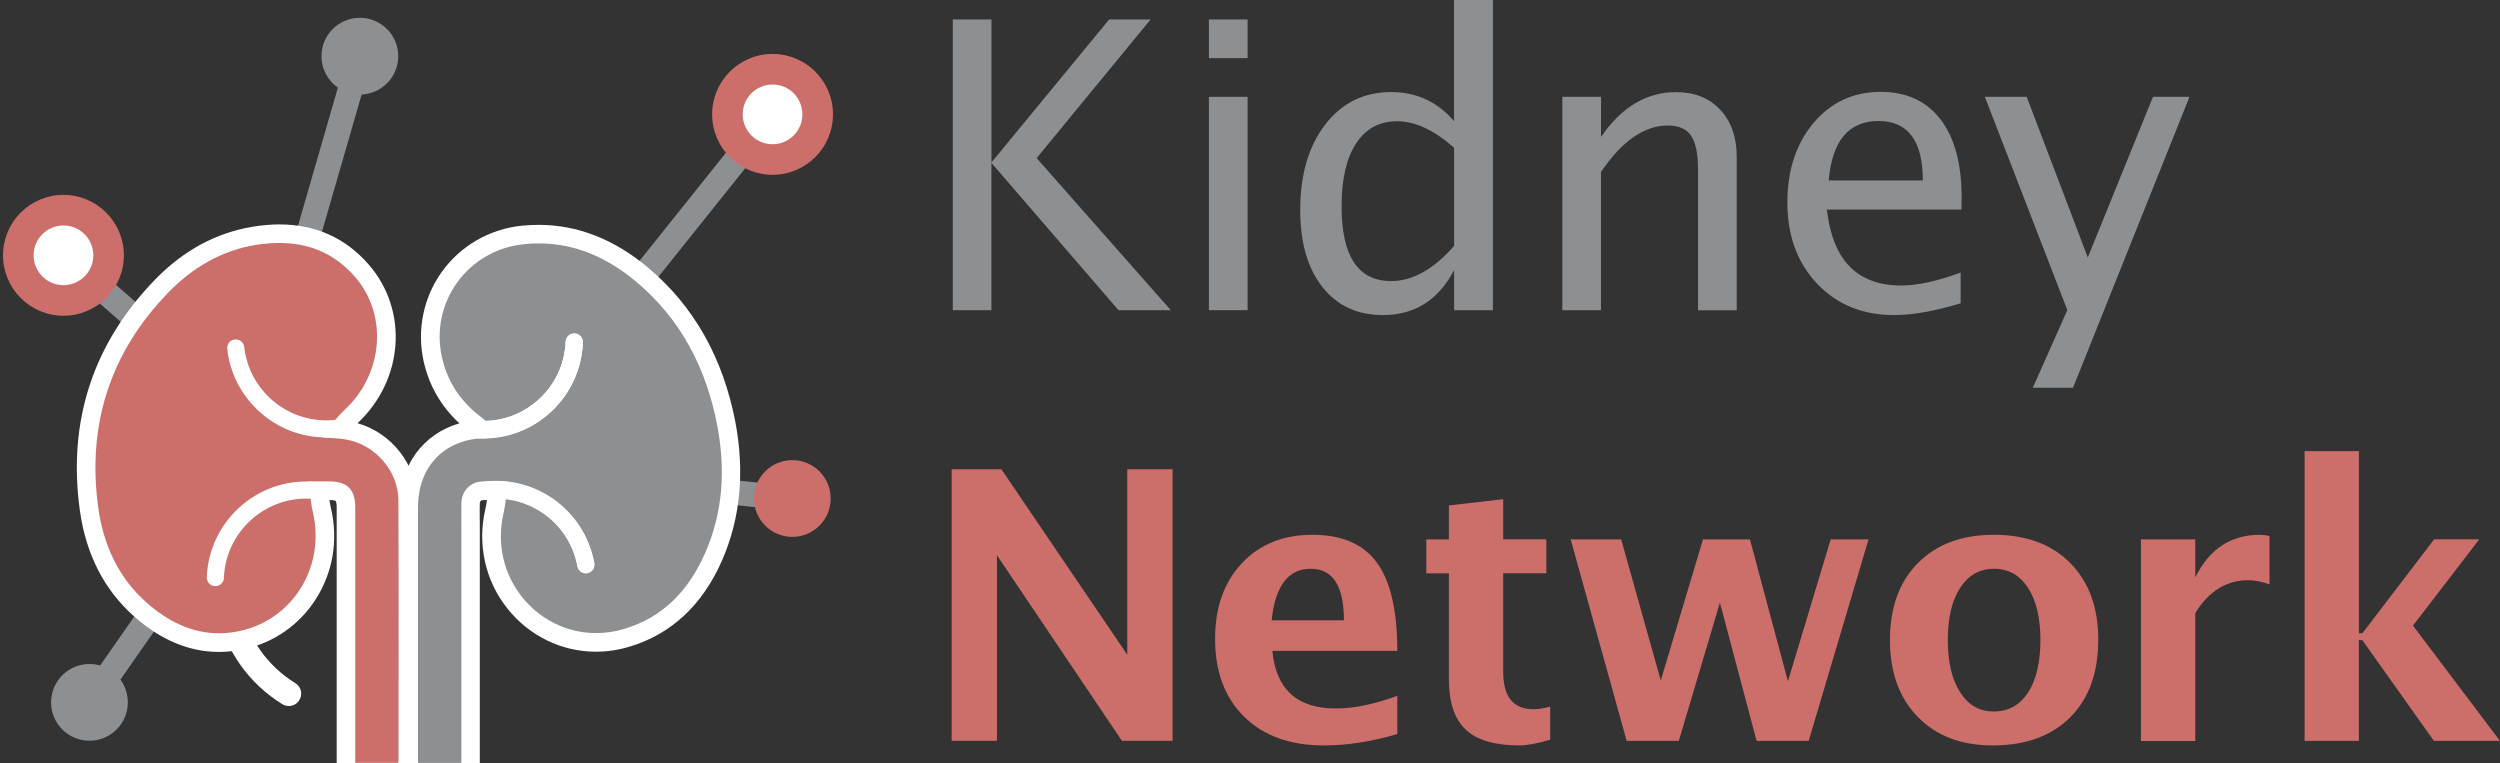 <?xml version="1.0" encoding="utf-8"?>
<!-- Generator: Adobe Illustrator 25.1.0, SVG Export Plug-In . SVG Version: 6.00 Build 0)  -->
<svg version="1.1" id="Layer_1" xmlns="http://www.w3.org/2000/svg" xmlns:xlink="http://www.w3.org/1999/xlink" x="0px" y="0px"
	 viewBox="0 0 404.6 123.48" style="enable-background:new 0 0 404.6 123.48;" xml:space="preserve">
<rect x="0" y="0" width="404.6" height="123.48" fill="#333333" stroke="none"/>
<style type="text/css">
	.st0{clip-path:url(#SVGID_2_);fill:none;stroke:#8D9092;stroke-width:4;stroke-miterlimit:10;}
	.st1{clip-path:url(#SVGID_2_);}
	.st2{fill:#8D9092;}
	.st3{fill:#CC6F6A;}
	.st4{clip-path:url(#SVGID_2_);fill:none;stroke:#FFFFFF;stroke-width:4;stroke-linecap:round;stroke-miterlimit:10;}
	.st5{clip-path:url(#SVGID_2_);fill:#CC6F6A;}
	.st6{clip-path:url(#SVGID_2_);fill:#FFFFFF;}
	.st7{clip-path:url(#SVGID_2_);fill:#8D9092;}
	.st8{clip-path:url(#SVGID_2_);fill:none;stroke:#FFFFFF;stroke-width:2.77;stroke-linecap:round;stroke-miterlimit:10;}
</style>
<g>
	<defs>
		<rect id="SVGID_1_" x="-31.77" y="-16.04" width="604.7" height="198.33"/>
	</defs>
	<clipPath id="SVGID_2_">
		<use xlink:href="#SVGID_1_"  style="overflow:visible;"/>
	</clipPath>
	<line class="st0" x1="58.24" y1="9.09" x2="46.74" y2="48.88"/>
	<line class="st0" x1="128.23" y1="80.68" x2="101.73" y2="77.99"/>
	<line class="st0" x1="125.02" y1="18.51" x2="100.73" y2="48.88"/>
	<line class="st0" x1="14.48" y1="113.67" x2="28.55" y2="93.51"/>
	<line class="st0" x1="10.26" y1="41.32" x2="27.57" y2="56.44"/>
	<g class="st1">
		<path class="st2" d="M154.2,50.2V3.15h6.26v23.14L179.5,3.15h6.71l-18.44,22.44l21.71,24.61h-8.46l-20.57-23.84V50.2H154.2z"/>
		<path class="st2" d="M195.65,9.41V3.15h6.26v6.26H195.65z M195.65,50.2V15.67h6.26V50.2H195.65z"/>
		<path class="st2" d="M235.33,50.2v-6.49c-2.54,4.85-6.38,7.28-11.51,7.28c-4.15,0-7.42-1.52-9.81-4.55
			c-2.38-3.03-3.58-7.17-3.58-12.43c0-5.74,1.35-10.36,4.05-13.86s6.26-5.25,10.67-5.25c4.09,0,7.48,1.57,10.17,4.7V0h6.29v50.2
			H235.33z M235.33,23.91c-3.24-2.86-6.32-4.29-9.22-4.29c-2.86,0-5.08,1.2-6.64,3.59c-1.57,2.4-2.35,5.79-2.35,10.17
			c0,8.07,2.67,12.11,8.01,12.11c3.48,0,6.88-1.9,10.2-5.69V23.91z"/>
		<path class="st2" d="M252.85,50.2V15.67h6.26v6.49c3.31-4.83,7.35-7.25,12.14-7.25c2.99,0,5.37,0.95,7.15,2.85
			c1.78,1.9,2.67,4.45,2.67,7.65v24.8h-6.26V27.43c0-2.56-0.38-4.39-1.13-5.48c-0.75-1.09-2-1.64-3.74-1.64
			c-3.84,0-7.45,2.51-10.84,7.53V50.2H252.85z"/>
		<path class="st2" d="M317.32,49.08c-4.2,1.27-7.79,1.91-10.78,1.91c-5.09,0-9.24-1.69-12.45-5.07c-3.21-3.38-4.82-7.76-4.82-13.15
			c0-5.23,1.42-9.53,4.24-12.88c2.83-3.35,6.45-5.02,10.86-5.02c4.17,0,7.4,1.48,9.68,4.45c2.28,2.97,3.42,7.18,3.42,12.65
			l-0.03,1.94h-21.78c0.91,8.2,4.93,12.3,12.05,12.3c2.61,0,5.81-0.7,9.6-2.1V49.08z M295.96,29.21h15.23
			c0-6.42-2.39-9.63-7.18-9.63C299.19,19.58,296.51,22.79,295.96,29.21z"/>
		<path class="st2" d="M328.99,62.75l5.59-12.56l-13.35-34.52H328l9.89,26l10.55-26h5.91L335.5,62.75H328.99z"/>
	</g>
	<g class="st1">
		<path class="st3" d="M154.02,119.9V75.95h8.05l20.37,30.02V75.95h7.33v43.94h-8.2l-20.22-30.02v30.02H154.02z"/>
		<path class="st3" d="M226.14,118.8c-4.18,1.23-8.14,1.84-11.88,1.84c-5.44,0-9.74-1.54-12.89-4.63s-4.72-7.3-4.72-12.65
			c0-5.05,1.44-9.11,4.32-12.19c2.88-3.08,6.69-4.62,11.42-4.62c4.77,0,8.25,1.5,10.45,4.51s3.3,7.77,3.3,14.28h-20.22
			c0.59,6.22,4.01,9.32,10.24,9.32c2.95,0,6.27-0.68,9.98-2.05V118.8z M205.8,100.39h11.7c0-5.56-1.79-8.34-5.37-8.34
			C208.49,92.04,206.38,94.83,205.8,100.39z"/>
		<path class="st3" d="M250.88,119.72c-2.1,0.61-3.75,0.92-4.96,0.92c-3.98,0-6.88-0.85-8.7-2.55c-1.82-1.7-2.73-4.41-2.73-8.14
			V92.79h-3.65v-5.49h3.65V81.8l8.79-1.01v6.5h6.98v5.49h-6.98v16c0,4,1.63,6,4.9,6c0.75,0,1.65-0.14,2.7-0.42V119.72z"/>
		<path class="st3" d="M263.26,119.9l-9.06-32.6h8.17l6.41,22.83l6.83-22.83h7.6l6.15,22.95l6.92-22.95h6.12l-9.68,32.6h-8.43
			l-5.94-22.36l-6.65,22.36H263.26z"/>
		<path class="st3" d="M322.5,120.64c-5.09,0-9.13-1.54-12.13-4.62c-3-3.08-4.5-7.22-4.5-12.43c0-5.27,1.51-9.42,4.53-12.47
			c3.02-3.05,7.12-4.57,12.31-4.57c5.21,0,9.32,1.53,12.34,4.57c3.02,3.05,4.53,7.19,4.53,12.41c0,5.34-1.51,9.53-4.54,12.56
			C332,119.12,327.82,120.64,322.5,120.64z M322.65,115.15c2.38,0,4.23-1.02,5.57-3.07c1.34-2.05,2-4.89,2-8.54
			c0-3.54-0.67-6.34-2-8.4c-1.34-2.06-3.17-3.09-5.51-3.09c-2.32,0-4.14,1.03-5.48,3.09c-1.34,2.06-2,4.88-2,8.46
			c0,3.54,0.66,6.35,1.99,8.43C318.54,114.11,320.35,115.15,322.65,115.15z"/>
		<path class="st3" d="M346.49,119.9v-32.6h8.79v6.15c2.28-4.59,5.74-6.89,10.39-6.89c0.55,0,1.1,0.06,1.63,0.18v7.84
			c-1.25-0.46-2.41-0.68-3.47-0.68c-3.5,0-6.35,1.77-8.55,5.32v20.7H346.49z"/>
		<path class="st3" d="M372.98,119.9V73.01h8.79v29.48h0.56l11.61-15.2h7.3l-10.72,13.96l14.07,18.65h-10.69l-11.58-16.3h-0.56v16.3
			H372.98z"/>
	</g>
	<path class="st4" d="M46.74,112.26c-10.02-6.18-13.14-19.31-6.96-29.32"/>
	<path class="st5" d="M134.81,18.51c0,5.4-4.38,9.78-9.78,9.78s-9.78-4.38-9.78-9.78s4.38-9.78,9.78-9.78S134.81,13.1,134.81,18.51"
		/>
	<path class="st5" d="M20.05,41.32c0,5.4-4.38,9.78-9.78,9.78c-5.4,0-9.78-4.38-9.78-9.78s4.38-9.78,9.78-9.78
		C15.66,31.54,20.05,35.92,20.05,41.32"/>
	<path class="st6" d="M15.1,41.32c0,2.67-2.16,4.83-4.83,4.83c-2.67,0-4.83-2.16-4.83-4.83c0-2.67,2.16-4.83,4.83-4.83
		C12.93,36.49,15.1,38.65,15.1,41.32"/>
	<path class="st6" d="M129.86,18.51c0,2.67-2.16,4.83-4.83,4.83c-2.67,0-4.83-2.16-4.83-4.83c0-2.67,2.16-4.83,4.83-4.83
		C127.69,13.67,129.86,15.84,129.86,18.51"/>
	<path class="st7" d="M64.45,9.09c0,3.43-2.78,6.21-6.21,6.21s-6.21-2.78-6.21-6.21c0-3.43,2.78-6.21,6.21-6.21
		S64.45,5.66,64.45,9.09"/>
	<path class="st7" d="M20.69,113.67c0,3.43-2.78,6.21-6.21,6.21s-6.21-2.78-6.21-6.21s2.78-6.21,6.21-6.21
		S20.69,110.24,20.69,113.67"/>
	<path class="st5" d="M134.44,80.68c0,3.43-2.78,6.21-6.21,6.21c-3.43,0-6.21-2.78-6.21-6.21s2.78-6.21,6.21-6.21
		C131.66,74.47,134.44,77.25,134.44,80.68"/>
	<path class="st5" d="M55.99,124.97l0-42.89c0-2.01-0.64-2.65-2.65-2.66l-1.71,0c0.12,1.11,0.23,2.16,0.46,3.15
		c1.11,4.72,0.32,9.53-2.23,13.54c-2.46,3.88-6.29,6.54-10.79,7.5c-1.23,0.26-2.46,0.39-3.65,0.39c-4.41,0-8.67-1.79-12.67-5.32
		c-4.61-4.07-7.41-9.56-8.34-16.32c-1.91-13.9,2.05-26.04,11.76-36.07c4.31-4.45,9.34-7.19,14.93-8.12
		c1.42-0.24,2.81-0.36,4.12-0.36c5.37,0,9.85,2,13.3,5.93c5.93,6.76,5.23,17.11-1.59,23.55c-0.7,0.66-1.34,1.4-1.99,2.17
		c0.44,0.04,0.89,0.09,1.34,0.17c5.51,0.97,9.69,5.83,9.71,11.31c0.05,10.22,0.04,20.61,0.03,30.66L66,123.17
		c0,0.21-0.04,0.38-0.06,0.48l-0.23,1.22l-1.26,0.09H55.99z"/>
	<path class="st6" d="M45.22,39.32c4.64,0,8.81,1.59,12.18,5.42c5.41,6.16,4.64,15.67-1.5,21.47c-1.39,1.31-2.55,2.87-3.81,4.32
		l0.25,0.28c1.23,0.1,2.47,0.11,3.67,0.32c4.7,0.83,8.45,5.07,8.47,9.83c0.06,14.07,0.02,28.14,0.02,42.21
		c0,0.07-0.02,0.14-0.05,0.29h-6.96v-1.26c0-13.38,0-26.75,0-40.13c0-2.85-1.31-4.15-4.15-4.16c-0.38,0-0.76,0-1.15,0
		c-0.67,0-1.39,0-2.24,0c0.23,1.73,0.31,3.4,0.69,5c2.05,8.74-3.2,17.38-11.87,19.22c-1.15,0.24-2.26,0.36-3.34,0.36
		c-4.39,0-8.25-1.91-11.68-4.94c-4.62-4.07-7.03-9.43-7.85-15.4c-1.84-13.39,1.92-25.09,11.35-34.82c3.87-3.99,8.55-6.76,14.1-7.69
		C42.66,39.44,43.96,39.32,45.22,39.32 M45.22,36.32L45.22,36.32c-1.4,0-2.86,0.13-4.37,0.38c-5.92,0.99-11.22,3.87-15.76,8.56
		C15.03,55.63,10.94,68.19,12.92,82.57c0.98,7.13,3.95,12.93,8.84,17.24c4.28,3.78,8.88,5.7,13.67,5.7c1.31,0,2.64-0.14,3.97-0.43
		c4.89-1.04,9.06-3.94,11.74-8.16c2.76-4.35,3.62-9.57,2.42-14.68c-0.1-0.42-0.17-0.86-0.24-1.31h0.02c0.64,0,0.93,0.1,1.01,0.14
		c0.04,0.09,0.14,0.38,0.14,1.02l0,30.43v9.7v1.26v3h3h6.96h2.49l0.46-2.45c0.04-0.18,0.1-0.47,0.1-0.85c0-3.83,0-7.66,0.01-11.49
		c0.01-10.07,0.02-20.49-0.03-30.73c-0.03-5.74-4.07-10.88-9.62-12.47c0.03-0.03,0.06-0.06,0.09-0.08c7.42-7,8.16-18.26,1.69-25.63
		C55.9,38.49,51.04,36.32,45.22,36.32"/>
	<path class="st7" d="M66.13,124.98V82.13c0-7.26,4.65-12.25,11.67-12.69c-0.3-0.31-0.65-0.57-1.06-0.89
		c-0.4-0.31-0.83-0.64-1.28-1.05c-2.79-2.54-4.62-5.69-5.43-9.36c-1.03-4.63-0.03-9.48,2.72-13.3c2.77-3.84,7.08-6.32,11.83-6.81
		c0.87-0.09,1.74-0.13,2.6-0.13c5.99,0,11.46,2.13,16.71,6.53c7.17,5.99,11.78,14.16,13.68,24.26c1.46,7.74,0.76,14.94-2.07,21.4
		c-3,6.84-7.74,11.27-14.1,13.16c-1.63,0.48-3.28,0.73-4.93,0.73c-5.13,0-9.93-2.35-13.18-6.44c-3.3-4.16-4.49-9.57-3.25-14.84
		c0.2-0.86,0.31-1.77,0.42-2.72l0.07-0.54c-0.37,0-0.72-0.01-1.08-0.01c-0.49,0-0.97,0.01-1.45,0.03c-1.02,0.05-1.79,0.86-1.83,1.93
		c-0.03,0.8-0.02,1.61-0.01,2.41l0,1.05l0,40.15H66.13z"/>
	<path class="st6" d="M87.18,39.39c5.96,0,11.13,2.32,15.75,6.18c7.32,6.12,11.42,14.12,13.17,23.39
		c1.32,7.01,0.93,13.91-1.97,20.52c-2.61,5.97-6.76,10.43-13.16,12.32c-1.52,0.45-3.04,0.66-4.5,0.66
		c-9.64,0-17.37-9.16-14.97-19.44c0.28-1.2,0.39-2.45,0.55-3.68c0.06-0.42,0.01-0.86,0.01-1.42c-0.93,0-1.79-0.02-2.61-0.02
		c-0.51,0-1.02,0.01-1.52,0.03c-1.8,0.09-3.19,1.55-3.25,3.38c-0.04,1.17-0.01,2.34-0.01,3.51c0,12.5,0,25.01,0,37.51v1.14h-7.02
		v-1.32V82.13c0-6.77,4.42-11.21,11.16-11.23c0.33,0,0.66-1,1.18-1c-0.93-1.8-2.1-2.24-3.49-3.52c-2.56-2.33-4.23-5.18-4.98-8.57
		c-1.97-8.88,4.2-17.36,13.25-18.29C85.57,39.43,86.38,39.39,87.18,39.39 M87.18,36.39c-0.9,0-1.83,0.05-2.75,0.14
		c-5.18,0.53-9.88,3.24-12.9,7.43c-3,4.16-4.09,9.45-2.97,14.5c0.87,3.93,2.82,7.31,5.79,10.05c-5.89,1.71-9.72,6.83-9.72,13.62
		v30.33v9.71v1.32v3h3h7.02h3v-3v-1.14v-11.79l0-25.72c0-0.35,0-0.71-0.01-1.06c-0.01-0.81-0.01-1.58,0.01-2.34
		c0.01-0.23,0.14-0.47,0.4-0.49c0.23-0.01,0.48-0.02,0.76-0.03c-0.07,0.5-0.15,0.97-0.25,1.43c-1.34,5.72-0.05,11.6,3.54,16.11
		c3.53,4.45,8.76,7.01,14.35,7.01c1.79,0,3.59-0.26,5.36-0.79c6.8-2.02,11.87-6.73,15.05-13.99c2.95-6.75,3.68-14.24,2.17-22.28
		c-1.97-10.45-6.75-18.91-14.19-25.13C99.39,38.71,93.45,36.39,87.18,36.39"/>
	<path class="st8" d="M92.94,55.35c-0.33,8.14-7.2,14.48-15.34,14.15"/>
	<path class="st8" d="M92.94,55.36c-0.33,8.14-7.2,14.48-15.34,14.15"/>
	<path class="st8" d="M92.94,55.43c-0.33,8.14-7.2,14.48-15.34,14.15"/>
	<path class="st8" d="M77.63,79.57c8.02-1.47,15.7,3.84,17.18,11.85"/>
	<path class="st8" d="M77.63,79.45c8.02-1.47,15.7,3.84,17.17,11.85"/>
	<path class="st8" d="M34.85,93.47c0.33-8.14,7.2-14.48,15.34-14.15"/>
	<path class="st8" d="M54.47,69.32c-8.1,0.92-15.4-4.91-16.32-13"/>
</g>
<g>
	<path d="M-219.85-21.79h1.04v7.21h3.45v0.88h-4.5V-21.79z"/>
	<path d="M-209.14-16.66c0,2.15-1.49,3.08-2.89,3.08c-1.57,0-2.78-1.15-2.78-2.99c0-1.94,1.27-3.08,2.88-3.08
		C-210.27-19.64-209.14-18.43-209.14-16.66z M-213.75-16.6c0,1.27,0.73,2.23,1.76,2.23c1.01,0,1.76-0.95,1.76-2.25
		c0-0.98-0.49-2.23-1.74-2.23C-213.21-18.85-213.75-17.7-213.75-16.6z"/>
	<path d="M-207.81-17.7c0-0.68-0.01-1.27-0.05-1.81h0.92l0.04,1.14h0.05c0.26-0.78,0.9-1.27,1.61-1.27c0.12,0,0.2,0.01,0.3,0.04v1
		c-0.11-0.02-0.22-0.04-0.36-0.04c-0.74,0-1.27,0.56-1.42,1.36c-0.02,0.14-0.05,0.31-0.05,0.49v3.09h-1.04V-17.7z"/>
	<path d="M-203.41-16.42c0.02,1.43,0.94,2.01,1.99,2.01c0.76,0,1.21-0.13,1.61-0.3l0.18,0.76c-0.37,0.17-1.01,0.36-1.93,0.36
		c-1.79,0-2.85-1.18-2.85-2.93s1.03-3.13,2.72-3.13c1.9,0,2.4,1.67,2.4,2.73c0,0.22-0.02,0.38-0.04,0.49H-203.41z M-200.32-17.17
		c0.01-0.67-0.28-1.71-1.46-1.71c-1.07,0-1.54,0.98-1.62,1.71H-200.32z"/>
	<path d="M-197.99-17.94c0-0.6-0.01-1.09-0.05-1.57h0.92l0.05,0.94h0.04c0.32-0.55,0.86-1.07,1.82-1.07c0.79,0,1.39,0.48,1.64,1.16
		h0.02c0.18-0.32,0.41-0.58,0.65-0.76c0.35-0.26,0.73-0.41,1.28-0.41c0.77,0,1.91,0.5,1.91,2.52v3.42h-1.03v-3.29
		c0-1.12-0.41-1.79-1.26-1.79c-0.6,0-1.07,0.44-1.25,0.96c-0.05,0.14-0.08,0.34-0.08,0.53v3.59h-1.03v-3.48
		c0-0.92-0.41-1.6-1.21-1.6c-0.66,0-1.14,0.53-1.31,1.06c-0.06,0.16-0.08,0.34-0.08,0.52v3.5h-1.03V-17.94z"/>
	<path d="M-184.26-21.14c0.01,0.36-0.25,0.65-0.67,0.65c-0.37,0-0.64-0.29-0.64-0.65c0-0.37,0.28-0.66,0.66-0.66
		C-184.52-21.8-184.26-21.51-184.26-21.14z M-185.44-13.71v-5.8h1.06v5.8H-185.44z"/>
	<path d="M-182.63-17.62c0-0.74-0.02-1.34-0.05-1.9h0.95l0.05,1h0.02c0.43-0.71,1.12-1.13,2.06-1.13c1.4,0,2.46,1.19,2.46,2.95
		c0,2.09-1.27,3.12-2.64,3.12c-0.77,0-1.44-0.34-1.79-0.91h-0.02v3.15h-1.04V-17.62z M-181.59-16.07c0,0.16,0.02,0.3,0.05,0.43
		c0.19,0.73,0.83,1.24,1.58,1.24c1.12,0,1.76-0.91,1.76-2.24c0-1.16-0.61-2.16-1.73-2.16c-0.72,0-1.39,0.52-1.6,1.31
		c-0.04,0.13-0.07,0.29-0.07,0.43V-16.07z"/>
	<path d="M-175.95-14.79c0.31,0.2,0.86,0.42,1.39,0.42c0.77,0,1.13-0.38,1.13-0.86c0-0.5-0.3-0.78-1.08-1.07
		c-1.04-0.37-1.54-0.95-1.54-1.64c0-0.94,0.76-1.7,2-1.7c0.59,0,1.1,0.17,1.43,0.36l-0.26,0.77c-0.23-0.14-0.65-0.34-1.19-0.34
		c-0.62,0-0.97,0.36-0.97,0.79c0,0.48,0.35,0.7,1.1,0.98c1.01,0.38,1.52,0.89,1.52,1.75c0,1.02-0.79,1.74-2.17,1.74
		c-0.64,0-1.22-0.16-1.63-0.4L-175.95-14.79z"/>
	<path d="M-166.19-15.29c0,0.6,0.01,1.13,0.05,1.58h-0.94l-0.06-0.95h-0.02c-0.28,0.47-0.89,1.08-1.92,1.08c-0.91,0-2-0.5-2-2.54
		v-3.39h1.06v3.21c0,1.1,0.34,1.85,1.3,1.85c0.71,0,1.2-0.49,1.39-0.96c0.06-0.16,0.1-0.35,0.1-0.54v-3.56h1.06V-15.29z"/>
	<path d="M-164.44-17.94c0-0.6-0.01-1.09-0.05-1.57h0.92l0.05,0.94h0.04c0.32-0.55,0.86-1.07,1.82-1.07c0.79,0,1.39,0.48,1.64,1.16
		h0.02c0.18-0.32,0.41-0.58,0.65-0.76c0.35-0.26,0.73-0.41,1.28-0.41c0.77,0,1.91,0.5,1.91,2.52v3.42h-1.03v-3.29
		c0-1.12-0.41-1.79-1.26-1.79c-0.6,0-1.07,0.44-1.25,0.96c-0.05,0.14-0.08,0.34-0.08,0.53v3.59h-1.03v-3.48
		c0-0.92-0.41-1.6-1.21-1.6c-0.66,0-1.14,0.53-1.31,1.06c-0.06,0.16-0.08,0.34-0.08,0.52v3.5h-1.03V-17.94z"/>
</g>
</svg>
